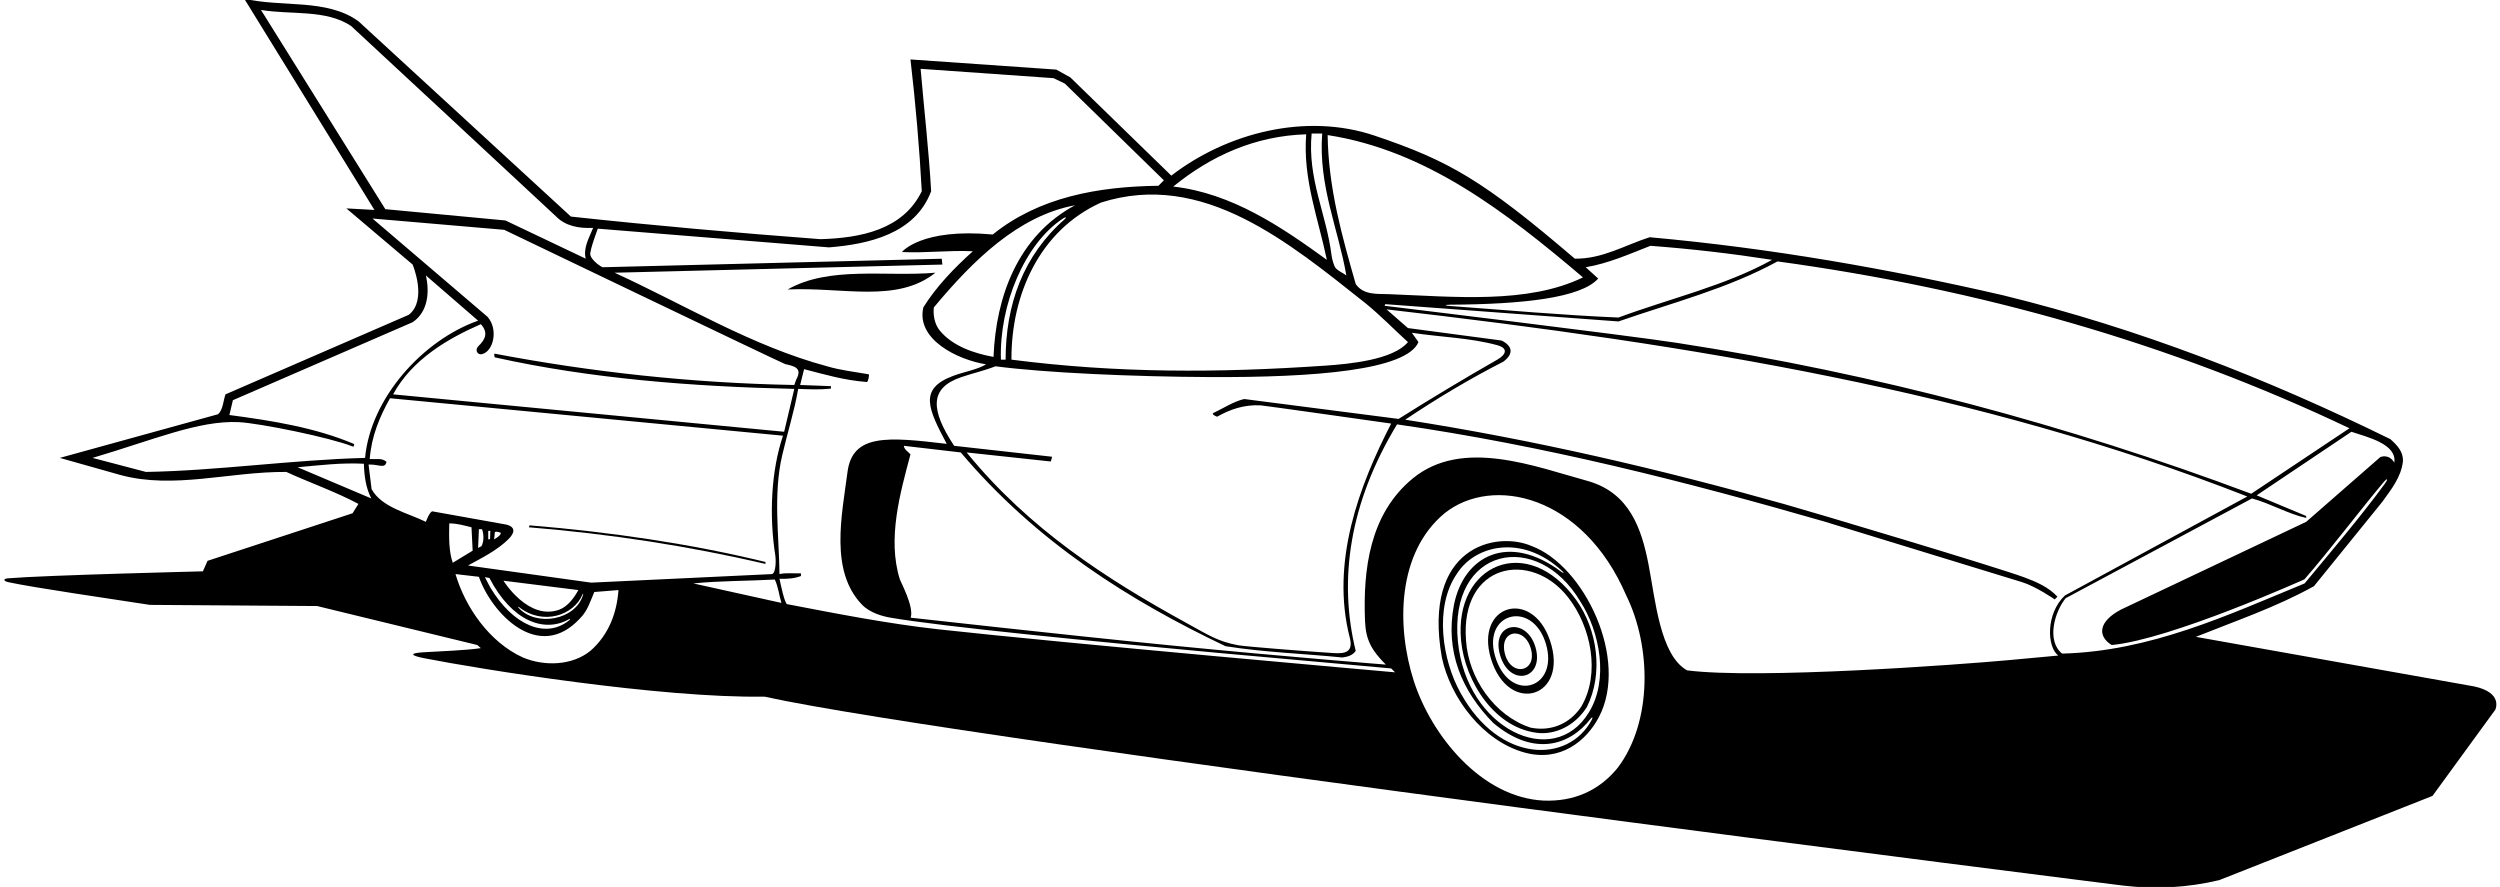 <?xml version="1.0" encoding="UTF-8"?>
<svg xmlns="http://www.w3.org/2000/svg" xmlns:xlink="http://www.w3.org/1999/xlink" width="513pt" height="182pt" viewBox="0 0 513 182" version="1.1">
<g id="surface1">
<path style=" stroke:none;fill-rule:nonzero;fill:rgb(0%,0%,0%);fill-opacity:1;" d="M 307.797 134.363 C 309.723 141.152 316.965 139.406 315.09 132.848 C 313.277 126.52 305.902 127.684 307.797 134.363 Z M 308.879 134.41 C 307.328 129.203 312.98 128.281 314.199 133.359 C 315.281 137.879 310.211 138.883 308.879 134.41 "/>
<path style=" stroke:none;fill-rule:nonzero;fill:rgb(0%,0%,0%);fill-opacity:1;" d="M 299.809 131.402 C 300.602 139.879 306.816 149.742 316.031 150.441 C 320.031 150.602 323.551 148.359 325.629 145.082 C 329.07 138.199 327.789 129.238 323.469 123.16 C 313.465 109.156 298.348 115.797 299.809 131.402 Z M 324.43 145.082 C 322.031 148.602 318.191 150.121 314.109 149.32 C 306.672 146.918 301.312 139.16 300.828 131.402 C 299.609 115.539 314.18 112.789 321.789 122.598 C 326.43 128.52 328.512 138.199 324.43 145.082 "/>
<path style=" stroke:none;fill-rule:nonzero;fill:rgb(0%,0%,0%);fill-opacity:1;" d="M 314.27 112.039 C 307.039 108.922 291.828 112.098 295.871 134.918 C 297.629 143.238 304.293 152.109 312.91 154.441 C 320.18 156.406 325.508 152.07 328.086 147.164 C 334.348 135.242 325.035 116.008 314.27 112.039 Z M 326.637 147.691 C 321.809 156.781 307.645 156.625 299.711 142.199 C 295.949 135.48 294.27 124.598 298.91 117.801 C 302.734 111.707 312.48 109.605 320.566 117.188 C 321.035 117.625 320.883 117.715 320.355 117.316 C 309.547 109.211 300.367 114.035 298.352 124.121 C 296.512 133.641 299.949 141.801 306.43 148.359 C 314.785 155.383 322.168 152.977 326.445 147.43 C 326.75 147.035 326.887 147.219 326.637 147.691 Z M 326.031 146.199 C 318.77 158.109 300.906 149.598 299.16 131.633 C 297.273 112.242 315.434 108.559 324.27 123.402 C 328.27 129.559 330.191 139.48 326.031 146.199 "/>
<path style=" stroke:none;fill-rule:nonzero;fill:rgb(0%,0%,0%);fill-opacity:1;" d="M 507.629 140.84 L 450.59 130.68 C 458.75 127.402 467.07 124.598 474.828 120.281 L 488.828 103 C 490.672 100.441 492.672 97.961 493.07 94.762 C 493.23 92.762 491.949 91.402 490.512 90.121 C 465.148 77.641 438.828 67.398 411.07 60.602 C 387.469 55.16 363.391 50.922 338.512 48.68 C 333.469 50.281 328.828 53.16 323.148 53.078 C 304.246 36.91 297.32 32.992 282.133 27.852 C 267.914 23.035 251.703 27.297 240.352 36.039 C 233.949 29.801 226.27 22.359 219.629 15.879 L 216.75 14.281 L 186.828 12.199 C 187.871 21.16 188.672 30.359 189.148 39.238 C 185.309 47.16 176.59 48.84 168.352 49.078 C 151.391 47.801 134.109 46.281 117.148 44.441 L 73.551 4.359 C 66.988 -0.359 57.789 1.559 50.109 -0.281 L 76.832 43.078 L 71.07 42.762 L 84.668 54.281 C 84.668 54.281 87.762 61.594 83.871 64.602 L 46.27 80.922 C 45.789 82.281 45.789 84.039 44.75 85 L 12.27 93.961 L 24.75 97.48 C 35.711 100.441 47.07 96.762 58.75 96.84 C 63.629 99.082 68.91 100.918 73.551 103.402 L 72.348 105.32 L 42.59 115.082 L 41.629 117.238 C 41.629 117.238 9.266 118.027 1.629 118.672 C 0.617 118.758 0.637 119.227 1.73 119.465 C 6.844 120.582 22.25 122.801 30.75 124.121 L 65.07 124.359 L 97.949 132.359 L 98.668 133 C 95.543 133.461 90.254 133.641 86.871 133.848 C 84.105 134.016 84.051 134.473 86.988 135.055 C 98.211 137.27 135.559 143.305 156.871 142.949 C 196.5 151.75 435.629 181.719 435.629 181.719 C 442.43 182.52 449.07 182.121 455.391 180.602 L 499.148 163.32 L 512.031 145.641 C 512.031 145.641 513.75 142.125 507.629 140.84 Z M 482.109 87.879 L 461.949 101.32 C 424.203 87.184 385.031 76.672 344.129 70.359 C 333.734 68.754 284.125 62.75 284.125 62.75 L 284.246 62.414 L 332.109 65.961 C 343.148 62.121 354.512 59.238 364.75 53.641 C 406.27 59.32 445.469 70.441 482.109 87.879 Z M 338.672 50.441 C 347.148 51.078 355.391 52.039 363.629 53.32 C 353.949 58.68 342.672 61.238 332.109 65.16 C 320.316 64.656 309.234 63.637 297.641 62.797 C 296.34 62.699 296.34 62.531 297.625 62.523 C 312.375 62.438 324.395 61.16 327.949 57.16 L 325.391 54.84 C 330.109 54.039 334.352 52.121 338.672 50.441 Z M 324.828 56.922 C 313.469 62.441 298.375 60.875 284.91 60.359 C 282.672 60.273 279.789 60.602 278.191 58.281 C 275.391 48.441 272.59 38.68 272.43 27.719 C 292.672 30.84 309.07 43.559 324.828 56.922 Z M 269.148 27.398 L 271.312 27.398 C 270.512 38.121 274.59 46.84 276.27 56.52 C 275.609 56.012 274.715 55.688 274.098 55.027 C 273.742 54.652 273.336 53.188 273.25 52.5 C 272.16 43.73 268.27 36.762 269.148 27.398 Z M 268.031 27.559 C 267.312 36.762 270.512 44.84 272.27 53.32 C 262.91 46.52 252.75 39.641 240.75 38.281 C 248.512 31.961 257.551 27.879 268.031 27.559 Z M 280.27 62.281 C 283.312 64.762 286.27 67.801 288.91 70.199 C 285.863 73.871 276.746 74.703 271.879 75.035 C 249.957 76.535 229.324 76.598 207.551 73.801 C 207.469 60.52 213.309 47.238 225.949 41.559 C 246.828 34.922 264.512 49.801 280.27 62.281 Z M 289.711 68.281 C 295.566 69.18 301.699 69.309 307.262 70.84 C 309.48 71.449 309.129 72.727 307.215 73.816 C 300.449 77.68 293.684 81.746 286.988 85.961 L 255.309 81.879 C 253.051 82.41 251.066 83.77 248.949 84.766 C 248.516 84.969 249.66 85.562 249.797 85.484 C 252.434 84 255.215 83.023 258.641 83.172 C 259.316 83.203 285.469 86.918 285.469 86.918 C 278.957 99.559 272.969 115.281 276.98 130.879 C 277.766 133.945 275.852 134.152 273.625 134.012 C 267.746 133.633 255.613 132.68 254.141 132.414 C 249.965 131.656 248.098 130.387 243.41 127.809 C 227.199 118.91 211.172 108.598 198.352 92.84 L 215.629 94.699 L 215.895 93.723 L 195.789 91.48 C 190.965 84.152 190.648 79.652 197.215 77.402 C 199.539 76.605 201.977 76.066 204.27 75.16 C 214.422 76.504 232.48 77.297 248.25 77.375 C 269.801 77.48 288.598 75.973 291.07 70.199 Z M 203.871 73.238 C 199.91 72.527 195.477 71.023 192.879 67.871 C 191.191 65.832 191.629 63.078 191.629 63.078 C 199.551 53.559 208.91 44.281 220.59 42.121 C 208.828 48.441 204.352 60.922 203.871 73.238 Z M 218.488 44.969 C 209.91 52.473 206.352 62.59 206.352 73.801 L 205.391 73.801 C 205.016 62.625 210.273 49.945 218.176 44.805 C 218.703 44.461 218.91 44.598 218.488 44.969 Z M 53.551 2.039 C 59.711 3.078 66.832 1.879 72.031 5.32 C 72.031 5.32 113.723 44.02 114.098 44.406 C 116.051 46.41 118.824 46.895 121.711 46.762 C 120.91 48.762 119.625 50.875 120.191 53.078 L 103.711 45.238 L 79.07 42.922 Z M 76.43 44.84 L 103.469 47.16 C 103.469 47.16 160.586 74.582 161.133 74.715 C 162.805 75.117 164.773 75.41 163.391 77.879 L 162.988 79 C 141.723 78.605 121.133 76.301 101.488 72.57 C 101.367 72.547 101.426 73.305 101.578 73.34 C 121.164 77.703 142.039 79.328 162.988 79.801 L 160.91 88.598 L 80.668 80.922 C 84.512 73.801 91.871 69.48 98.668 66.52 C 100.16 68.16 99.703 69.551 98.219 70.973 C 97.312 71.84 98.004 72.883 98.887 72.676 C 101.25 72.129 102.324 67.582 100.031 65 Z M 29.949 96.84 L 18.988 93.961 C 31.465 90.281 40.793 86.219 49 86.625 C 53.316 86.84 67.75 89.77 72.422 91.637 C 72.633 91.719 72.777 91.16 72.59 91.078 C 64.656 87.734 55.902 86.332 47.07 85.16 L 47.789 82.121 L 84.668 66.121 C 87.789 64.039 88.191 60.039 87.391 56.52 L 98.109 65.801 C 86.75 69.801 76.031 81.719 74.91 93.961 C 59.871 94.359 44.512 96.598 29.949 96.84 Z M 61.07 95.879 C 65.551 95.48 69.949 94.918 74.668 95.16 C 74.75 97.719 75.07 100.121 76.191 102.281 Z M 87.391 107.082 C 83.629 105.238 78.332 104.137 76.25 100.375 L 75.629 95.32 C 77.75 95.25 78.988 96.281 79.309 94.762 C 78.348 93.961 77.5 94.25 75.871 94.199 C 76.191 89.641 77.871 85.559 80.031 81.719 L 160.672 89.402 C 158.23 96.648 157.797 105.82 159.109 114.105 C 159.195 114.648 159.309 117.48 158.43 117.801 L 121.309 119.559 C 112.91 118.359 104.43 117.238 96.031 116.039 C 98.848 114.496 102 112.957 104.359 110.609 C 105.621 109.359 105.875 108.125 103.871 107.641 L 88.668 104.918 C 88.031 105.238 87.391 107.082 87.391 107.082 Z M 116.676 127.105 C 117.027 126.91 117.109 127.035 116.793 127.289 C 111.984 131.184 105.254 128.344 100.59 120.52 L 99.5 118.438 L 100.43 118.598 C 105.023 127.473 111.652 129.902 116.676 127.105 Z M 103.309 119.16 L 118.672 121.082 C 117.871 122.598 116.512 124.441 114.828 125.082 C 108.441 127.477 103.309 119.16 103.309 119.16 Z M 106.41 124.715 C 106.238 124.527 106.34 124.453 106.539 124.609 C 111.453 128.426 117.727 126.258 119.523 122.012 C 119.633 121.758 119.73 121.773 119.648 122.051 C 118.156 127.195 110.094 128.754 106.41 124.715 Z M 98.109 112.441 L 98.27 108.598 L 98.91 108.598 C 99.25 109.5 99.375 111 98.812 112.062 Z M 100.188 108.938 L 100.613 108.938 L 100.562 110.625 L 100.191 110.68 Z M 101.391 110.68 L 101.551 109.16 C 102.031 109 102.75 109.32 102.75 109.32 C 102.848 109.75 102.062 110.312 101.391 110.68 Z M 92.191 107.402 C 93.789 107.402 95.188 107.812 96.75 108.199 L 96.988 113 L 92.91 115.48 C 92.109 113.238 92.109 110.281 92.191 107.402 Z M 121.148 133.559 C 117.391 136.598 111.711 136.762 107.309 134.918 C 100.43 131.801 95.469 124.598 93.469 117.801 L 98.27 118.359 C 100.801 125.699 110.5 136.188 119.07 126.84 C 120.59 125.32 121.148 123.32 121.949 121.48 L 126.91 121.082 C 126.59 125.641 124.988 130.199 121.148 133.559 Z M 142.27 119.719 C 147.711 119.16 153.391 119.238 158.988 118.918 C 159.711 120.441 159.871 122.199 160.352 123.719 Z M 192.516 129.129 C 182.145 127.98 171.512 125.891 161.469 123.961 C 160.934 123.484 160.219 120.027 159.949 118.762 C 161.551 118.84 163.148 118.68 164.352 118.199 L 164.352 117.641 C 163.148 117.719 161.309 117.48 159.949 117.801 C 159.871 110.039 158.625 101.5 160.512 93.402 C 161.57 88.844 162.988 84.441 163.789 79.801 C 166.25 79.875 167.875 80 170.5 79.75 L 170.512 79.238 L 164.191 79 L 165 75.75 C 169.422 76.895 173.121 78.008 177.883 78.391 C 178.117 78.41 178.465 76.84 178.242 76.801 C 175.496 76.32 172.445 75.973 169.711 75.16 C 154.27 71 140.59 62.602 126.109 55.961 L 193.375 54.289 L 193.25 53.094 L 123.629 54.84 C 122.656 54.352 121.25 53.125 121.125 52.25 C 120.996 51.336 122.672 46.922 122.672 46.922 L 170.109 50.762 C 178.109 50.121 187.789 48.039 191.07 39.238 C 190.59 30.762 189.629 22.52 188.91 14.121 L 216.191 16.039 L 218.512 17.16 L 238.828 37 L 237.711 38.121 C 225.309 38.281 213.23 40.441 203.711 48.121 C 189 46.75 185.07 51.719 185.07 51.719 C 189.871 51.961 194.672 51.32 199.629 51.559 C 195.789 55 192.031 58.922 189.469 63.078 C 187.938 69.621 196.461 73.828 202.352 74.762 C 200.496 75.863 197.848 76.285 195.582 77.133 C 188.438 79.793 190.473 83.902 194.27 91.082 C 182.176 89.652 174.934 88.965 173.906 96.863 C 172.746 105.766 170.215 117.18 176.902 124.098 C 178.539 125.793 181.184 126.473 182.648 126.73 C 193.234 128.586 224.719 131.652 250.25 134 C 258.652 134.773 285.469 137.16 285.469 137.16 L 286.27 137.961 C 286.27 137.961 218.152 131.973 192.516 129.129 Z M 331.949 157.559 C 328.109 162.281 322.91 164.52 316.75 164.281 C 303.949 163.641 293.711 150.918 290.109 139.719 C 286.512 128.52 286.672 113.402 296.43 105.32 C 306.223 97.488 324.832 101.547 333.711 122.199 C 338.828 132.598 339.148 148.039 331.949 157.559 Z M 411.988 135.477 C 402.035 136.383 360.914 139.426 346.191 137.559 C 340.633 134.453 339.68 123.039 338.281 115.844 C 336.84 108.43 334.375 101.234 326.031 98.762 C 314.91 95.719 300.07 89.797 289.871 98.199 C 281.066 105.453 279.664 116.848 280.105 127.496 C 280.266 131.441 281.566 133.57 284.375 136.375 C 284.375 136.375 263.977 134.777 240.875 132.5 C 215.645 130.016 189.5 127 186.875 126.75 C 187.594 124.512 184.84 119.48 184.645 118.867 C 182.031 110.555 184.742 101.066 186.828 93.238 C 186.352 92.68 185.551 92.281 185.469 91.48 L 197.148 92.84 C 212.672 111.238 231.789 123.238 251.469 132.598 C 259.5 133.875 267.551 134.121 275.469 134.918 C 276.512 134.762 277.551 134.52 278.191 133.559 C 274.625 119 276.875 103.25 286.672 87.082 C 316.828 91.43 345.75 98.773 374.336 107.012 C 375.574 107.371 408.848 117.594 414.926 119.457 C 417.805 120.344 421.629 123 421.629 123 L 422.191 122.441 C 420.332 120.453 417.859 119.391 415.387 118.473 C 409.652 116.34 371.836 105.039 366.109 103.434 C 340.766 96.312 314.961 90.262 288.352 86.121 C 294.91 81.719 301.629 77.719 308.512 74.199 C 310.734 72.531 310.273 70.949 308.125 69.875 L 288.91 67.32 L 284.512 63.48 C 347.5 70.75 405.949 80.281 461.148 101.879 L 423.711 122.199 C 419.82 125.875 419.973 132.672 422.352 134.52 C 422.352 134.52 417.891 134.941 411.988 135.477 Z M 423.148 134.121 C 419.871 131.48 421.625 125.5 423.875 122.75 L 462.109 102.281 C 465.949 103.32 469.551 105.48 473.23 106.281 L 473.23 105.879 L 463.07 101.641 L 482.512 88.598 C 485.871 89.719 491.875 91.125 491.312 94.918 C 490.125 93 488.43 93.801 488.43 93.801 L 473.23 107.082 L 435.23 125.082 C 430.609 127.516 430.336 130.5 433.312 132.359 C 445.375 131.25 472.875 118.875 472.875 118.875 C 477.887 113.133 484.672 104.211 489.055 99.016 C 489.922 97.988 490.121 98.223 489.375 99.25 C 484.797 105.559 477.934 113.664 472.91 119.719 C 456.988 126.281 441.23 133.641 423.148 134.121 "/>
<path style=" stroke:none;fill-rule:nonzero;fill:rgb(0%,0%,0%);fill-opacity:1;" d="M 305.93 135.109 C 309.492 146.98 322.098 143.18 318.035 131.363 C 314.348 120.641 302.621 124.082 305.93 135.109 Z M 307.051 135.441 C 303.559 125.812 314.441 122.715 317.234 132.168 C 319.871 141.109 310.277 144.34 307.051 135.441 "/>
<path style=" stroke:none;fill-rule:nonzero;fill:rgb(0%,0%,0%);fill-opacity:1;" d="M 161.629 59.398 C 173 58.875 184.031 62.281 191.949 55.961 C 181.789 56.84 170.191 54.52 161.629 59.398 "/>
<path style=" stroke:none;fill-rule:nonzero;fill:rgb(0%,0%,0%);fill-opacity:1;" d="M 157.07 115.32 C 142 111.625 125.309 109.16 108.672 107.801 L 108.512 108.199 C 125.148 109.559 141.309 112.039 157.07 115.719 L 157.07 115.32 "/>
</g>
</svg>

